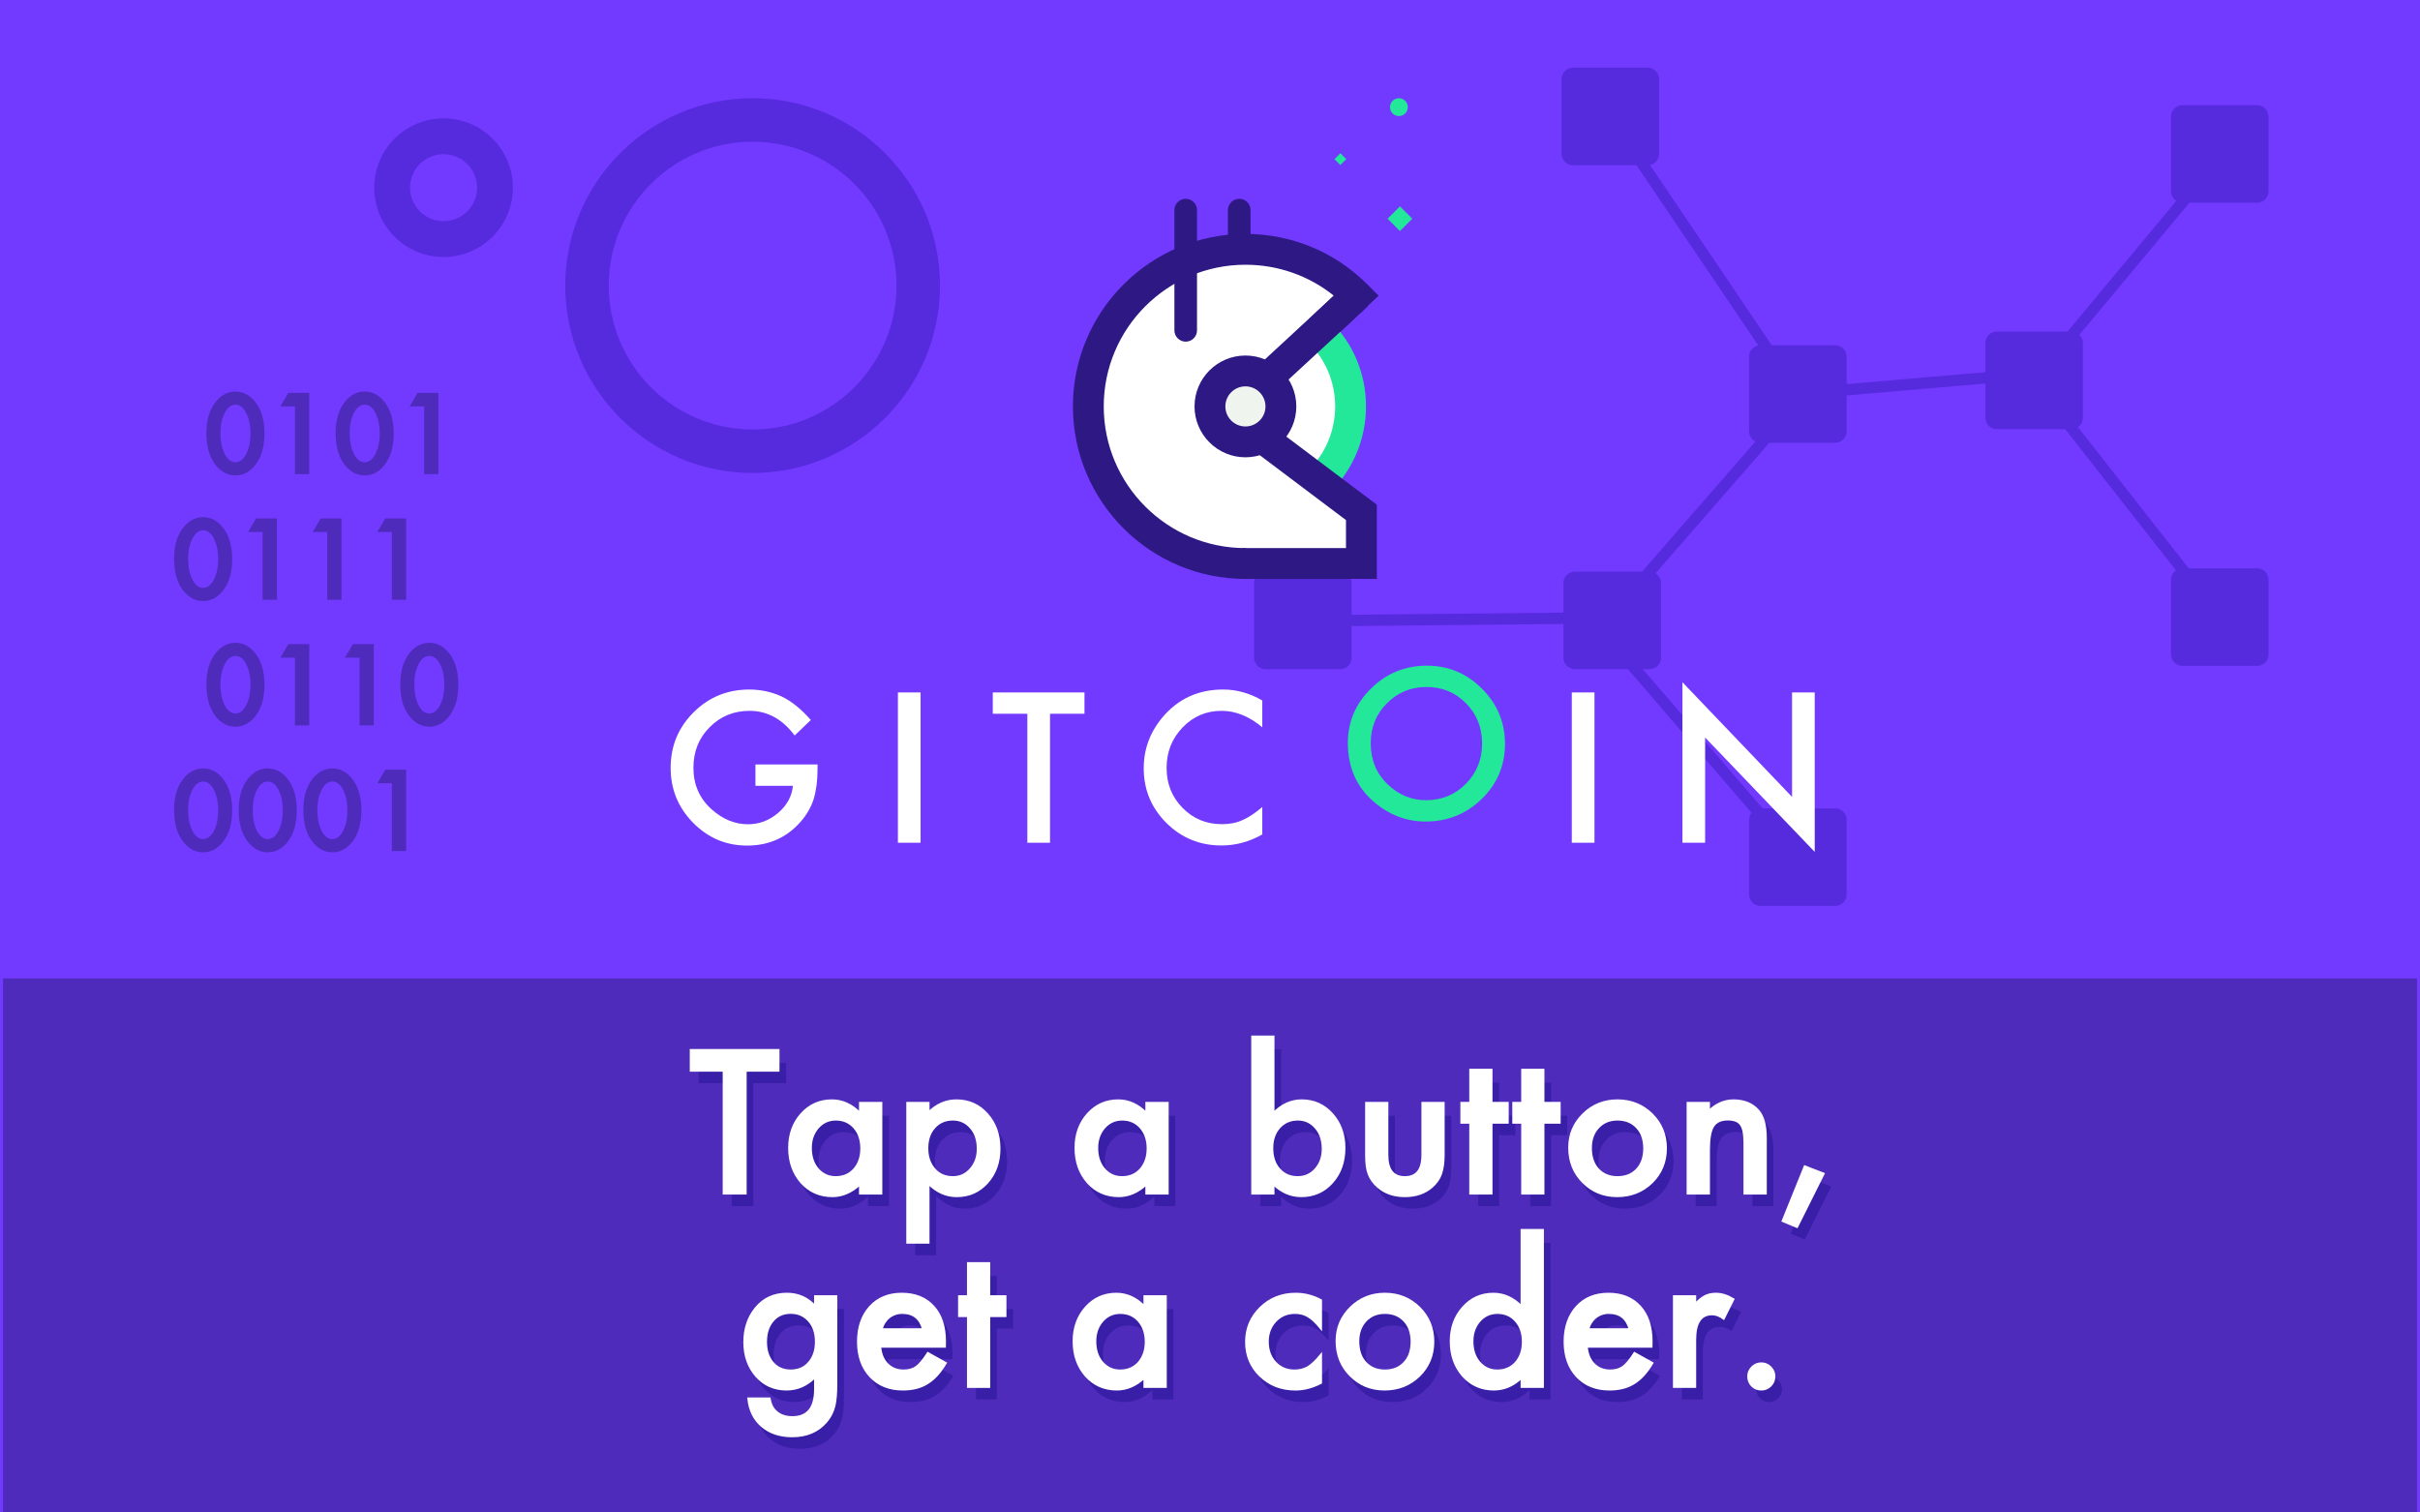 <?xml version="1.0" encoding="utf-8"?>
<!-- Generator: Adobe Illustrator 23.0.1, SVG Export Plug-In . SVG Version: 6.00 Build 0)  -->
<svg version="1.1" id="Layer_1" xmlns="http://www.w3.org/2000/svg" xmlns:xlink="http://www.w3.org/1999/xlink" x="0px" y="0px"
	 viewBox="0 0 512 320" style="enable-background:new 0 0 512 320;" xml:space="preserve">
<style type="text/css">
	.Drop_x0020_Shadow{fill:none;}
	.Round_x0020_Corners_x0020_2_x0020_pt{fill:#FFFFFF;stroke:#231F20;stroke-miterlimit:10;}
	.Live_x0020_Reflect_x0020_X{fill:none;}
	.Bevel_x0020_Soft{fill:url(#SVGID_1_);}
	.Dusk{fill:#FFFFFF;}
	.Foliage_GS{fill:#FFDD00;}
	.Pompadour_GS{fill-rule:evenodd;clip-rule:evenodd;fill:#44ADE2;}
	.st0{fill:#FFFFFF;}
	.st1{fill:#7239FF;}
	.st2{fill:#562ADD;}
	.st3{fill:#4F2BBC;stroke:#4F2BBC;stroke-width:0.5;stroke-miterlimit:10;}
	.st4{fill:#4F2BBC;}
	.st5{fill:#FFFFFF;stroke:#25E899;stroke-width:11;stroke-linecap:round;stroke-miterlimit:10;}
	.st6{fill:#2E1984;}
	.st7{fill:#24E899;}
	.st8{fill:#EFF4EE;}
	.st9{fill:#391EA8;}
	.st10{fill:#FFFFFF;stroke:#FFFFFF;stroke-width:0.5;stroke-miterlimit:10;}
</style>
<linearGradient id="SVGID_1_" gradientUnits="userSpaceOnUse" x1="0" y1="0" x2="0.707" y2="0.707">
	<stop  offset="0" style="stop-color:#DEDFE3"/>
	<stop  offset="0.178" style="stop-color:#DADBDF"/>
	<stop  offset="0.361" style="stop-color:#CECFD3"/>
	<stop  offset="0.546" style="stop-color:#B9BCBF"/>
	<stop  offset="0.732" style="stop-color:#9CA0A2"/>
	<stop  offset="0.918" style="stop-color:#787D7E"/>
	<stop  offset="1" style="stop-color:#656B6C"/>
</linearGradient>
<rect x="-40" y="-40" class="st0" width="592" height="400"/>
<rect class="st1" width="512" height="320"/>
<g>
	<g>
		<g>
			<path class="st2" d="M459.322,40.473V24.677c0-1.329,1.087-2.417,2.417-2.417h15.796
				c1.329,0,2.417,1.087,2.417,2.417v15.796c0,1.329-1.087,2.417-2.417,2.417h-15.796
				C460.409,42.89,459.322,41.802,459.322,40.473z"/>
		</g>
	</g>
	<g>
		<g>
			<path class="st2" d="M459.322,138.463v-15.796c0-1.329,1.087-2.417,2.417-2.417h15.796
				c1.329,0,2.417,1.087,2.417,2.417v15.796c0,1.329-1.087,2.417-2.417,2.417h-15.796
				C460.409,140.879,459.322,139.792,459.322,138.463z"/>
		</g>
	</g>
	<g>
		<g>
			<path class="st2" d="M420.046,88.377v-15.796c0-1.329,1.087-2.417,2.417-2.417h15.796
				c1.329,0,2.417,1.087,2.417,2.417v15.796c0,1.329-1.087,2.417-2.417,2.417H422.463
				C421.134,90.793,420.046,89.706,420.046,88.377z"/>
		</g>
	</g>
	<g>
		<g>
			<path class="st2" d="M370.06,91.253V75.457c0-1.329,1.087-2.417,2.417-2.417h15.796
				c1.329,0,2.417,1.087,2.417,2.417v15.796c0,1.329-1.087,2.417-2.417,2.417h-15.796
				C371.147,93.67,370.06,92.582,370.06,91.253z"/>
		</g>
	</g>
	<g>
		<g>
			<path class="st2" d="M330.388,32.539v-15.796c0-1.329,1.087-2.417,2.417-2.417h15.796
				c1.329,0,2.417,1.087,2.417,2.417v15.796c0,1.329-1.087,2.417-2.417,2.417h-15.796
				C331.475,34.955,330.388,33.868,330.388,32.539z"/>
		</g>
	</g>
	<g>
		<g>
			<path class="st2" d="M370.06,189.243v-15.796c0-1.329,1.087-2.417,2.417-2.417h15.796
				c1.329,0,2.417,1.087,2.417,2.417v15.796c0,1.329-1.087,2.417-2.417,2.417h-15.796
				C371.147,191.659,370.06,190.572,370.06,189.243z"/>
		</g>
	</g>
	<g>
		<g>
			<path class="st2" d="M330.785,139.157v-15.796c0-1.329,1.087-2.417,2.417-2.417h15.796
				c1.329,0,2.417,1.087,2.417,2.417v15.796c0,1.329-1.087,2.417-2.417,2.417h-15.796
				C331.872,141.573,330.785,140.486,330.785,139.157z"/>
		</g>
	</g>
	<g>
		<g>
			<path class="st2" d="M265.326,139.157v-15.796c0-1.329,1.087-2.417,2.417-2.417h15.796
				c1.329,0,2.417,1.087,2.417,2.417v15.796c0,1.329-1.087,2.417-2.417,2.417h-15.796
				C266.413,141.573,265.326,140.486,265.326,139.157z"/>
		</g>
	</g>
	<g>
		<g>
			<polygon class="st2" points="428.831,80.457 467.532,33.996 469.359,35.518 431.89,80.501 470.572,129.83 
				468.699,131.299 			"/>
		</g>
	</g>
	<g>
		<g>
			
				<rect x="329.032" y="106.266" transform="matrix(0.657 -0.754 0.754 0.657 42.736 308.834)" class="st2" width="63.407" height="2.381"/>
		</g>
	</g>
	<g>
		<g>
			
				<rect x="357.761" y="123.607" transform="matrix(0.758 -0.652 0.652 0.758 -15.157 272.059)" class="st2" width="2.38" height="65.686"/>
		</g>
	</g>
	<g>
		<g>
			
				<rect x="275.638" y="129.721" transform="matrix(1 -0.01 0.01 1 -1.338 3.206)" class="st2" width="67.05" height="2.38"/>
		</g>
	</g>
	<g>
		<g>
			<polygon class="st2" points="339.718,25.307 341.689,23.975 380.969,82.109 428.673,78.004 428.877,80.375 
				379.779,84.601 			"/>
		</g>
	</g>
</g>
<g>
	<g>
		<path class="st2" d="M93.845,54.375c-8.087,0-14.666-6.579-14.666-14.666s6.579-14.666,14.666-14.666
			s14.666,6.579,14.666,14.666S101.932,54.375,93.845,54.375z M93.845,32.612c-3.912,0-7.096,3.182-7.096,7.096
			s3.184,7.096,7.096,7.096c3.912,0,7.096-3.182,7.096-7.096S97.757,32.612,93.845,32.612z"/>
	</g>
</g>
<g>
	<g>
		<path class="st2" d="M159.232,100.066c-21.858,0-39.641-17.783-39.641-39.641s17.783-39.641,39.641-39.641
			s39.641,17.783,39.641,39.641S181.091,100.066,159.232,100.066z M159.232,29.977
			c-16.788,0-30.449,13.658-30.449,30.449s13.66,30.449,30.449,30.449s30.449-13.658,30.449-30.449
			S176.021,29.977,159.232,29.977z"/>
	</g>
</g>
<g>
	<path class="st3" d="M43.917,91.609c0-2.66,0.621-4.784,1.861-6.37c1.11-1.435,2.455-2.152,4.034-2.152
		s2.923,0.717,4.034,2.152c1.239,1.587,1.86,3.746,1.86,6.479c0,2.725-0.621,4.881-1.86,6.467
		c-1.111,1.435-2.452,2.153-4.024,2.153s-2.92-0.718-4.045-2.153C44.538,96.598,43.917,94.406,43.917,91.609z
		 M46.394,91.62c0,1.852,0.321,3.392,0.963,4.618c0.641,1.204,1.46,1.806,2.455,1.806
		c0.988,0,1.806-0.602,2.455-1.806c0.649-1.197,0.973-2.708,0.973-4.532s-0.325-3.338-0.973-4.542
		c-0.65-1.197-1.468-1.795-2.455-1.795c-0.981,0-1.795,0.598-2.445,1.795
		C46.719,88.353,46.394,89.838,46.394,91.62z"/>
	<path class="st3" d="M62.65,85.725h-2.888l1.384-2.358h4.023v16.699h-2.52V85.725z"/>
	<path class="st3" d="M71.258,91.609c0-2.66,0.621-4.784,1.861-6.37c1.11-1.435,2.455-2.152,4.034-2.152
		s2.923,0.717,4.034,2.152c1.239,1.587,1.86,3.746,1.86,6.479c0,2.725-0.621,4.881-1.86,6.467
		c-1.111,1.435-2.452,2.153-4.024,2.153c-1.572,0-2.92-0.718-4.045-2.153
		C71.879,96.598,71.258,94.406,71.258,91.609z M73.735,91.62c0,1.852,0.321,3.392,0.963,4.618
		c0.641,1.204,1.46,1.806,2.455,1.806c0.988,0,1.806-0.602,2.455-1.806c0.649-1.197,0.973-2.708,0.973-4.532
		s-0.325-3.338-0.973-4.542c-0.65-1.197-1.468-1.795-2.455-1.795c-0.981,0-1.795,0.598-2.445,1.795
		C74.06,88.353,73.735,89.838,73.735,91.62z"/>
	<path class="st3" d="M89.991,85.725h-2.888l1.384-2.358h4.023v16.699h-2.52V85.725z"/>
	<path class="st3" d="M37.082,118.188c0-2.66,0.621-4.784,1.861-6.37c1.11-1.435,2.455-2.152,4.034-2.152
		c1.579,0,2.923,0.717,4.034,2.152c1.239,1.587,1.86,3.746,1.86,6.479c0,2.725-0.621,4.881-1.86,6.467
		c-1.111,1.435-2.452,2.153-4.024,2.153c-1.572,0-2.92-0.718-4.045-2.153
		C37.702,123.178,37.082,120.986,37.082,118.188z M39.559,118.2c0,1.852,0.321,3.392,0.963,4.618
		c0.641,1.204,1.46,1.806,2.455,1.806c0.988,0,1.806-0.602,2.455-1.806c0.649-1.197,0.973-2.708,0.973-4.532
		s-0.325-3.338-0.973-4.542c-0.65-1.197-1.468-1.795-2.455-1.795c-0.981,0-1.795,0.598-2.445,1.795
		C39.883,114.933,39.559,116.418,39.559,118.2z"/>
	<path class="st3" d="M55.814,112.305h-2.888l1.384-2.358h4.023v16.699h-2.52V112.305z"/>
	<path class="st3" d="M69.485,112.305h-2.888l1.384-2.358h4.023v16.699h-2.52V112.305z"/>
	<path class="st3" d="M83.156,112.305h-2.888l1.384-2.358h4.023v16.699h-2.52V112.305z"/>
	<path class="st3" d="M43.917,144.769c0-2.66,0.621-4.784,1.861-6.37c1.11-1.435,2.455-2.152,4.034-2.152
		s2.923,0.717,4.034,2.152c1.239,1.587,1.86,3.746,1.86,6.479c0,2.725-0.621,4.881-1.86,6.467
		c-1.111,1.435-2.452,2.153-4.024,2.153s-2.92-0.718-4.045-2.153C44.538,149.759,43.917,147.567,43.917,144.769z
		 M46.394,144.78c0,1.852,0.321,3.392,0.963,4.618c0.641,1.204,1.46,1.806,2.455,1.806
		c0.988,0,1.806-0.602,2.455-1.806c0.649-1.197,0.973-2.708,0.973-4.532s-0.325-3.338-0.973-4.542
		c-0.65-1.197-1.468-1.795-2.455-1.795c-0.981,0-1.795,0.598-2.445,1.795
		C46.719,141.513,46.394,142.999,46.394,144.78z"/>
	<path class="st3" d="M62.65,138.885h-2.888l1.384-2.358h4.023v16.699h-2.52V138.885z"/>
	<path class="st3" d="M76.32,138.885h-2.888l1.384-2.358h4.023v16.699h-2.52V138.885z"/>
	<path class="st3" d="M84.93,144.769c0-2.66,0.621-4.784,1.861-6.37c1.11-1.435,2.455-2.152,4.034-2.152
		c1.579,0,2.923,0.717,4.034,2.152c1.239,1.587,1.86,3.746,1.86,6.479c0,2.725-0.621,4.881-1.86,6.467
		c-1.111,1.435-2.452,2.153-4.024,2.153s-2.92-0.718-4.045-2.153C85.55,149.759,84.93,147.567,84.93,144.769z
		 M87.406,144.78c0,1.852,0.321,3.392,0.963,4.618c0.641,1.204,1.46,1.806,2.455,1.806
		c0.988,0,1.806-0.602,2.455-1.806c0.649-1.197,0.973-2.708,0.973-4.532s-0.325-3.338-0.973-4.542
		c-0.65-1.197-1.468-1.795-2.455-1.795c-0.981,0-1.795,0.598-2.445,1.795
		C87.731,141.513,87.406,142.999,87.406,144.78z"/>
	<path class="st3" d="M37.082,171.349c0-2.66,0.621-4.783,1.861-6.37c1.11-1.435,2.455-2.152,4.034-2.152
		c1.579,0,2.923,0.717,4.034,2.152c1.239,1.587,1.86,3.746,1.86,6.479c0,2.726-0.621,4.88-1.86,6.468
		c-1.111,1.434-2.452,2.151-4.024,2.151c-1.572,0-2.92-0.717-4.045-2.151
		C37.702,176.338,37.082,174.147,37.082,171.349z M39.559,171.36c0,1.853,0.321,3.392,0.963,4.618
		c0.641,1.204,1.46,1.806,2.455,1.806c0.988,0,1.806-0.603,2.455-1.806c0.649-1.198,0.973-2.707,0.973-4.532
		c0-1.823-0.325-3.338-0.973-4.542c-0.65-1.198-1.468-1.797-2.455-1.797c-0.981,0-1.795,0.599-2.445,1.797
		C39.883,168.093,39.559,169.58,39.559,171.36z"/>
	<path class="st3" d="M50.752,171.349c0-2.66,0.621-4.783,1.861-6.37c1.11-1.435,2.455-2.152,4.034-2.152
		s2.923,0.717,4.034,2.152c1.239,1.587,1.86,3.746,1.86,6.479c0,2.726-0.621,4.88-1.86,6.468
		c-1.111,1.434-2.452,2.151-4.024,2.151s-2.92-0.717-4.045-2.151C51.373,176.338,50.752,174.147,50.752,171.349z
		 M53.229,171.36c0,1.853,0.321,3.392,0.963,4.618c0.641,1.204,1.46,1.806,2.455,1.806
		c0.988,0,1.806-0.603,2.455-1.806c0.649-1.198,0.973-2.707,0.973-4.532c0-1.823-0.325-3.338-0.973-4.542
		c-0.65-1.198-1.468-1.797-2.455-1.797c-0.981,0-1.795,0.599-2.445,1.797
		C53.554,168.093,53.229,169.58,53.229,171.36z"/>
	<path class="st3" d="M64.424,171.349c0-2.66,0.621-4.783,1.861-6.37c1.11-1.435,2.455-2.152,4.034-2.152
		s2.923,0.717,4.034,2.152c1.239,1.587,1.86,3.746,1.86,6.479c0,2.726-0.621,4.88-1.86,6.468
		c-1.111,1.434-2.452,2.151-4.024,2.151c-1.571,0-2.92-0.717-4.045-2.151
		C65.044,176.338,64.424,174.147,64.424,171.349z M66.9,171.36c0,1.853,0.321,3.392,0.963,4.618
		c0.641,1.204,1.46,1.806,2.455,1.806c0.988,0,1.806-0.603,2.455-1.806c0.649-1.198,0.973-2.707,0.973-4.532
		c0-1.823-0.325-3.338-0.973-4.542c-0.65-1.198-1.468-1.797-2.455-1.797c-0.981,0-1.795,0.599-2.445,1.797
		C67.225,168.093,66.9,169.58,66.9,171.36z"/>
	<path class="st3" d="M83.156,165.465h-2.888l1.384-2.358h4.023v16.699h-2.52V165.465z"/>
</g>
<g>
	<g>
		<rect x="0.629" y="207.018" class="st4" width="510.743" height="112.982"/>
	</g>
</g>
<g>
	<g>
		<g>
			<g>
				<g>
					<g>
						<g>
							<polygon class="st0" points="279.136,69.893 285.487,82.405 280.668,102.867 269.192,93.491 271.204,78.482 
															"/>
						</g>
					</g>
				</g>
			</g>
		</g>
		<g>
			<g>
				<g>
					<g>
						<g>
							<path class="st5" d="M262.183,28.468"/>
						</g>
					</g>
				</g>
			</g>
		</g>
		<g>
			<g>
				<g>
					<g>
						<g>
							<path class="st5" d="M262.183,63.308"/>
						</g>
					</g>
				</g>
			</g>
		</g>
		<g>
			<g>
				<g>
					<g>
						<g>
							<path class="st6" d="M262.183,65.7c-1.321,0-2.392-1.071-2.392-2.392V44.454c0-1.321,1.071-2.392,2.392-2.392
								c1.321,0,2.392,1.071,2.392,2.392v18.854C264.575,64.629,263.504,65.7,262.183,65.7z"/>
						</g>
					</g>
				</g>
			</g>
		</g>
		<g>
			<g>
				<g>
					<g>
						<g>
							<line class="st0" x1="258.627" y1="63.308" x2="266.02" y2="63.308"/>
						</g>
					</g>
				</g>
			</g>
		</g>
		<g>
			<g>
				<g>
					<g>
						<g>
							<path class="st6" d="M266.02,65.7h-7.394c-1.321,0-2.392-1.071-2.392-2.392c0-1.321,1.071-2.392,2.392-2.392
								h7.394c1.321,0,2.392,1.071,2.392,2.392C268.413,64.629,267.341,65.7,266.02,65.7z"/>
						</g>
					</g>
				</g>
			</g>
		</g>
		<g>
			<g>
				<g>
					<g>
						<g>
							<path class="st0" d="M279.136,69.893l7.86-7.408c-6.015-6.015-14.324-9.735-23.502-9.735
								c-18.357,0-33.237,14.881-33.237,33.237s14.881,33.237,33.237,33.237c6.842,0,12.86,2.498,18.146-1.047
								l6.578,0.91l-0.188-10.679l-18.838-14.917l0,0l4.05-19.074L279.136,69.893"/>
						</g>
					</g>
				</g>
			</g>
		</g>
		<g>
			<g>
				<g>
					<g>
						<g>
							<path class="st6" d="M263.494,122.486c-20.126,0-36.5-16.373-36.5-36.499s16.374-36.5,36.5-36.5
								c9.75,0,18.915,3.797,25.809,10.691l2.376,2.376l-10.305,9.713l-4.475-4.748l5.28-4.976
								c-5.29-4.233-11.811-6.532-18.685-6.532c-16.529,0-29.976,13.447-29.976,29.976
								c0,16.528,13.447,29.975,29.976,29.975"/>
						</g>
					</g>
				</g>
			</g>
		</g>
		<g>
			<g>
				<g>
					<g>
						<g>
							<path class="st7" d="M281.815,103.737l-4.686-4.54c3.45-3.561,5.35-8.252,5.35-13.21
								c0-5.176-2.045-10.013-5.758-13.619l-2.444-2.374l2.621-2.474l2.233,2.366l2.135-2.198
								c4.989,4.846,7.737,11.345,7.737,18.299C289.003,92.649,286.45,98.953,281.815,103.737z"/>
						</g>
					</g>
				</g>
			</g>
		</g>
		<g>
			<g>
				<g>
					<g>
						<g>
							<path class="st6" d="M279.472,101.467"/>
						</g>
					</g>
				</g>
			</g>
		</g>
		<g>
			<g>
				<g>
					<g>
						<g>
							<circle class="st8" cx="263.494" cy="85.987" r="7.505"/>
						</g>
					</g>
				</g>
			</g>
		</g>
		<g>
			<g>
				<g>
					<g>
						<g>
							<path class="st6" d="M263.494,96.753c-5.936,0-10.767-4.83-10.767-10.766c0-5.936,4.83-10.767,10.767-10.767
								c5.936,0,10.767,4.83,10.767,10.767C274.261,91.923,269.43,96.753,263.494,96.753z M263.494,81.744
								c-2.339,0-4.243,1.903-4.243,4.243c0,2.339,1.903,4.242,4.243,4.242s4.243-1.903,4.243-4.242
								C267.737,83.647,265.834,81.744,263.494,81.744z"/>
						</g>
					</g>
				</g>
			</g>
		</g>
		<g>
			<g>
				<g>
					<g>
						<g>
							<line class="st6" x1="286.997" y1="62.484" x2="268.03" y2="80.009"/>
						</g>
					</g>
				</g>
			</g>
		</g>
		<g>
			<g>
				<g>
					<g>
						<g>
							
								<rect x="264.601" y="67.985" transform="matrix(0.735 -0.679 0.679 0.735 25.334 207.245)" class="st6" width="25.823" height="6.524"/>
						</g>
					</g>
				</g>
			</g>
		</g>
		<g>
			<g>
				<g>
					<g>
						<g>
							<polyline class="st0" points="267.035,92.604 280.668,102.867 288.03,108.409 288.03,122.486 273.242,121.774 
															"/>
						</g>
					</g>
				</g>
			</g>
		</g>
		<g>
			<g>
				<g>
					<g>
						<g>
							<polygon class="st6" points="291.292,122.486 262.901,122.486 262.901,115.962 284.768,115.962 284.768,110.036 
								265.073,95.211 268.997,89.999 291.292,106.781 							"/>
						</g>
					</g>
				</g>
			</g>
		</g>
		<g>
			<g>
				<g>
					<g>
						<g>
							<path class="st6" d="M279.77,101.708"/>
						</g>
					</g>
				</g>
			</g>
		</g>
		<g>
			<g>
				<g>
					<g>
						<g>
							
								<rect x="294.372" y="44.4" transform="matrix(0.707 -0.707 0.707 0.707 54.058 223.006)" class="st7" width="3.698" height="3.698"/>
						</g>
					</g>
				</g>
			</g>
		</g>
		<g>
			<g>
				<g>
					<g>
						<g>
							
								<rect x="282.733" y="32.761" transform="matrix(0.707 -0.707 0.707 0.707 59.279 210.402)" class="st7" width="1.768" height="1.768"/>
						</g>
					</g>
				</g>
			</g>
		</g>
		<g>
			<g>
				<g>
					<g>
						<g>
							<circle class="st7" cx="295.967" cy="22.669" r="1.885"/>
						</g>
					</g>
				</g>
			</g>
		</g>
		<g>
			<g>
				<g>
					<g>
						<g>
							<path class="st6" d="M250.86,72.285c-1.321,0-2.392-1.071-2.392-2.392V44.454c0-1.321,1.071-2.392,2.392-2.392
								c1.321,0,2.392,1.071,2.392,2.392v25.438C253.252,71.214,252.181,72.285,250.86,72.285z"/>
						</g>
					</g>
				</g>
			</g>
		</g>
	</g>
	<g>
		<g>
			<g>
				<g>
					<path class="st0" d="M159.828,161.743h13.14v1.051c0,2.389-0.281,4.504-0.844,6.344
						c-0.549,1.703-1.476,3.296-2.781,4.779c-2.952,3.323-6.708,4.984-11.266,4.984c-4.449,0-8.26-1.606-11.431-4.819
						c-3.172-3.227-4.758-7.099-4.758-11.617c0-4.614,1.613-8.528,4.841-11.741
						c3.226-3.226,7.154-4.84,11.782-4.84c2.485,0,4.806,0.506,6.961,1.517c2.06,1.012,4.085,2.655,6.076,4.93
						l-3.419,3.275c-2.609-3.474-5.788-5.211-9.536-5.211c-3.365,0-6.186,1.161-8.466,3.481
						c-2.279,2.279-3.419,5.136-3.419,8.569c0,3.543,1.27,6.461,3.811,8.754c2.375,2.128,4.95,3.192,7.724,3.192
						c2.362,0,4.483-0.794,6.365-2.383c1.881-1.603,2.931-3.52,3.151-5.753h-7.93V161.743z"/>
				</g>
			</g>
		</g>
		<g>
			<g>
				<g>
					<path class="st0" d="M194.77,146.501v31.802h-4.799v-31.802H194.77z"/>
				</g>
			</g>
		</g>
		<g>
			<g>
				<g>
					<path class="st0" d="M222.154,151.012v27.291h-4.799v-27.291h-7.312v-4.511h19.402v4.511H222.154z"/>
				</g>
			</g>
		</g>
		<g>
			<g>
				<g>
					<path class="st0" d="M267.065,148.2v5.675c-2.774-2.321-5.644-3.481-8.61-3.481
						c-3.268,0-6.021,1.174-8.259,3.522c-2.252,2.334-3.378,5.191-3.378,8.569c0,3.337,1.125,6.152,3.378,8.445
						c2.252,2.293,5.011,3.439,8.28,3.439c1.69,0,3.124-0.274,4.305-0.824c0.659-0.274,1.342-0.645,2.05-1.112
						c0.707-0.467,1.452-1.03,2.235-1.69v5.798c-2.746,1.559-5.63,2.338-8.651,2.338
						c-4.545,0-8.425-1.586-11.638-4.758c-3.199-3.199-4.799-7.058-4.799-11.575c0-4.051,1.339-7.662,4.017-10.835
						c3.296-3.885,7.559-5.829,12.791-5.829C261.641,145.883,264.401,146.656,267.065,148.2z"/>
				</g>
			</g>
		</g>
		<g>
			<g>
				<g>
					<path class="st7" d="M285.165,157.19c0-4.476,1.641-8.321,4.923-11.534c3.268-3.213,7.195-4.819,11.782-4.819
						c4.531,0,8.417,1.62,11.658,4.861c3.255,3.241,4.882,7.133,4.882,11.678c0,4.573-1.634,8.452-4.902,11.638
						c-3.282,3.199-7.244,4.799-11.884,4.799c-4.106,0-7.793-1.421-11.061-4.264
						C286.964,166.405,285.165,162.285,285.165,157.19z M290.005,157.242c0,3.512,1.18,6.4,3.543,8.664
						c2.348,2.264,5.06,3.395,8.136,3.395c3.337,0,6.152-1.152,8.445-3.457c2.293-2.332,3.44-5.172,3.44-8.52
						c0-3.389-1.133-6.229-3.399-8.52c-2.252-2.305-5.04-3.457-8.363-3.457c-3.309,0-6.104,1.152-8.383,3.457
						C291.144,151.082,290.005,153.895,290.005,157.242z"/>
				</g>
			</g>
		</g>
		<g>
			<g>
				<g>
					<path class="st0" d="M337.343,146.501v31.802h-4.799v-31.802H337.343z"/>
				</g>
			</g>
		</g>
		<g>
			<g>
				<g>
					<path class="st0" d="M355.951,178.303v-33.965l23.193,24.263v-22.101h4.799v33.738l-23.192-24.201v22.265H355.951z"
						/>
				</g>
			</g>
		</g>
	</g>
</g>
<g>
	<path class="st9" d="M159.374,229.178v25.995h-4.571v-25.995h-6.965v-4.297h18.481v4.297H159.374z"/>
	<path class="st9" d="M183.642,236.064h4.434v19.109h-4.434v-2.002c-1.818,1.702-3.773,2.552-5.866,2.552
		c-2.642,0-4.827-0.955-6.552-2.866c-1.714-1.948-2.57-4.381-2.57-7.298c0-2.864,0.856-5.25,2.57-7.161
		c1.713-1.909,3.858-2.864,6.434-2.864c2.223,0,4.219,0.916,5.984,2.747V236.064z M173.166,245.559
		c0,1.831,0.491,3.323,1.471,4.473c1.007,1.164,2.276,1.747,3.806,1.747c1.635,0,2.955-0.562,3.963-1.688
		c1.007-1.164,1.51-2.642,1.51-4.434c0-1.792-0.503-3.269-1.51-4.434c-1.008-1.137-2.316-1.706-3.924-1.706
		c-1.517,0-2.786,0.577-3.806,1.727C173.669,242.408,173.166,243.847,173.166,245.559z"/>
	<path class="st9" d="M198.062,265.572h-4.414v-29.508h4.414v2.08c1.74-1.739,3.715-2.609,5.925-2.609
		c2.629,0,4.794,0.969,6.495,2.903c1.727,1.923,2.589,4.35,2.589,7.28c0,2.864-0.856,5.252-2.57,7.161
		c-1.701,1.897-3.845,2.845-6.435,2.845c-2.237,0-4.238-0.897-6.004-2.689V265.572z M208.559,245.736
		c0-1.83-0.498-3.322-1.491-4.472c-1.007-1.164-2.276-1.747-3.806-1.747c-1.622,0-2.936,0.562-3.943,1.688
		c-1.008,1.125-1.511,2.603-1.511,4.434c0,1.792,0.503,3.269,1.511,4.433c0.994,1.139,2.302,1.708,3.923,1.708
		c1.53,0,2.792-0.575,3.787-1.727C208.049,248.902,208.559,247.463,208.559,245.736z"/>
	<path class="st9" d="M244.227,236.064h4.434v19.109h-4.434v-2.002c-1.818,1.702-3.773,2.552-5.866,2.552
		c-2.642,0-4.827-0.955-6.552-2.866c-1.714-1.948-2.57-4.381-2.57-7.298c0-2.864,0.856-5.25,2.57-7.161
		c1.713-1.909,3.858-2.864,6.434-2.864c2.223,0,4.219,0.916,5.984,2.747V236.064z M233.75,245.559
		c0,1.831,0.491,3.323,1.471,4.473c1.007,1.164,2.276,1.747,3.806,1.747c1.635,0,2.955-0.562,3.963-1.688
		c1.007-1.164,1.51-2.642,1.51-4.434c0-1.792-0.503-3.269-1.51-4.434c-1.008-1.137-2.316-1.706-3.924-1.706
		c-1.517,0-2.786,0.577-3.806,1.727C234.253,242.408,233.75,243.847,233.75,245.559z"/>
	<path class="st9" d="M271.046,222.036v16.245c1.766-1.831,3.767-2.747,6.003-2.747c2.577,0,4.722,0.961,6.436,2.884
		c1.712,1.909,2.57,4.291,2.57,7.141c0,2.944-0.864,5.377-2.591,7.298c-1.712,1.911-3.878,2.866-6.494,2.866
		c-2.211,0-4.186-0.85-5.925-2.552v2.002h-4.414v-33.138H271.046z M281.542,245.756c0-1.831-0.497-3.322-1.491-4.473
		c-1.008-1.177-2.27-1.766-3.788-1.766c-1.622,0-2.942,0.569-3.962,1.706c-1.008,1.125-1.511,2.591-1.511,4.395
		c0,1.858,0.497,3.342,1.491,4.453c0.994,1.139,2.301,1.708,3.923,1.708c1.531,0,2.8-0.569,3.806-1.708
		C281.031,248.922,281.542,247.483,281.542,245.756z"/>
	<path class="st9" d="M295.138,236.064v10.967c0,3.166,1.248,4.748,3.747,4.748s3.748-1.583,3.748-4.748v-10.967
		h4.414v11.066c0,1.53-0.191,2.852-0.569,3.962c-0.367,0.995-1.002,1.891-1.903,2.689
		c-1.492,1.294-3.388,1.942-5.691,1.942c-2.289,0-4.178-0.648-5.669-1.942c-0.916-0.798-1.564-1.694-1.942-2.689
		c-0.367-0.889-0.55-2.209-0.55-3.962v-11.066H295.138z"/>
	<path class="st9" d="M317.171,240.184v14.989h-4.414v-14.989h-1.884v-4.12h1.884v-7.003h4.414v7.003h3.433v4.12
		H317.171z"/>
	<path class="st9" d="M328.158,240.184v14.989h-4.414v-14.989h-1.884v-4.12h1.884v-7.003h4.414v7.003h3.433v4.12
		H328.158z"/>
	<path class="st9" d="M333.689,245.481c0-2.759,0.988-5.108,2.962-7.044c1.975-1.934,4.383-2.903,7.22-2.903
		c2.852,0,5.27,0.975,7.259,2.923c1.962,1.948,2.942,4.342,2.942,7.181c0,2.864-0.988,5.264-2.962,7.2
		c-1.988,1.922-4.427,2.884-7.317,2.884c-2.864,0-5.266-0.981-7.2-2.944
		C334.658,250.844,333.689,248.411,333.689,245.481z M338.202,245.559c0,1.911,0.511,3.422,1.531,4.533
		c1.045,1.125,2.425,1.688,4.139,1.688c1.727,0,3.106-0.556,4.141-1.669c1.033-1.111,1.548-2.595,1.548-4.453
		c0-1.856-0.516-3.341-1.548-4.453c-1.047-1.125-2.426-1.688-4.141-1.688c-1.688,0-3.055,0.562-4.1,1.688
		C338.725,242.33,338.202,243.781,338.202,245.559z"/>
	<path class="st9" d="M358.744,236.064h4.434v1.766c1.542-1.53,3.283-2.295,5.219-2.295c2.223,0,3.956,0.7,5.199,2.1
		c1.072,1.189,1.609,3.133,1.609,5.827v11.713h-4.434V244.5c0-1.883-0.263-3.184-0.784-3.903
		c-0.511-0.733-1.439-1.098-2.786-1.098c-1.466,0-2.505,0.483-3.12,1.452c-0.602,0.955-0.902,2.622-0.902,5.003
		v9.22h-4.434V236.064z"/>
	<path class="st9" d="M383.503,249.503l3.925,1.531l-5.592,11.202L378.853,261L383.503,249.503z"/>
	<path class="st9" d="M178.551,295.633c0,0.903-0.03,1.697-0.088,2.384c-0.059,0.686-0.141,1.291-0.245,1.814
		c-0.314,1.439-0.929,2.675-1.844,3.708c-1.727,1.989-4.101,2.983-7.122,2.983c-2.551,0-4.65-0.688-6.298-2.059
		c-1.701-1.414-2.682-3.369-2.943-5.867h4.434c0.17,0.942,0.452,1.667,0.844,2.178
		c0.916,1.191,2.249,1.786,4.002,1.786c3.231,0,4.846-1.983,4.846-5.945v-2.669
		c-1.753,1.792-3.774,2.689-6.062,2.689c-2.603,0-4.735-0.942-6.396-2.827c-1.674-1.909-2.511-4.295-2.511-7.161
		c0-2.786,0.778-5.153,2.334-7.102c1.674-2.066,3.885-3.1,6.631-3.1c2.406,0,4.408,0.897,6.004,2.688v-2.158h4.414
		V295.633z M174.314,286.569c0-1.856-0.498-3.341-1.491-4.453c-1.007-1.137-2.295-1.706-3.865-1.706
		c-1.674,0-2.995,0.62-3.963,1.863c-0.877,1.113-1.314,2.551-1.314,4.317c0,1.739,0.438,3.166,1.314,4.277
		c0.955,1.217,2.276,1.825,3.963,1.825s3.021-0.616,4.002-1.845C173.862,289.734,174.314,288.309,174.314,286.569z"/>
	<path class="st9" d="M201.525,287.57h-13.694c0.118,1.569,0.628,2.819,1.53,3.747
		c0.902,0.916,2.06,1.373,3.473,1.373c1.098,0,2.008-0.263,2.727-0.784c0.706-0.523,1.51-1.492,2.413-2.905
		l3.728,2.08c-0.576,0.981-1.184,1.822-1.825,2.522c-0.641,0.7-1.327,1.275-2.059,1.727
		c-0.733,0.45-1.524,0.781-2.374,0.991c-0.851,0.208-1.773,0.314-2.766,0.314c-2.852,0-5.14-0.916-6.866-2.747
		c-1.727-1.845-2.59-4.291-2.59-7.338c0-3.022,0.837-5.467,2.511-7.338c1.688-1.845,3.924-2.767,6.71-2.767
		c2.812,0,5.035,0.897,6.67,2.688c1.622,1.78,2.433,4.245,2.433,7.397L201.525,287.57z M196.993,283.959
		c-0.615-2.355-2.099-3.531-4.454-3.531c-0.536,0-1.04,0.081-1.51,0.245c-0.471,0.164-0.9,0.398-1.285,0.706
		c-0.386,0.308-0.716,0.676-0.991,1.108c-0.275,0.433-0.484,0.923-0.628,1.472H196.993z"/>
	<path class="st9" d="M210.903,281.095v14.989h-4.414v-14.989h-1.884v-4.12h1.884v-7.003h4.414v7.003h3.434v4.12
		H210.903z"/>
	<path class="st9" d="M243.824,276.975h4.434v19.109h-4.434v-2.002c-1.818,1.702-3.773,2.551-5.866,2.551
		c-2.642,0-4.827-0.955-6.552-2.866c-1.714-1.948-2.57-4.381-2.57-7.298c0-2.864,0.856-5.25,2.57-7.161
		c1.713-1.909,3.858-2.864,6.434-2.864c2.223,0,4.219,0.916,5.984,2.747V276.975z M233.348,286.47
		c0,1.831,0.491,3.324,1.471,4.473c1.007,1.164,2.276,1.747,3.806,1.747c1.635,0,2.955-0.562,3.963-1.688
		c1.007-1.164,1.51-2.642,1.51-4.434c0-1.792-0.503-3.269-1.51-4.434c-1.008-1.137-2.316-1.706-3.924-1.706
		c-1.517,0-2.786,0.577-3.806,1.727C233.851,283.319,233.348,284.758,233.348,286.47z"/>
	<path class="st9" d="M281.102,277.8v5.866c-1.008-1.23-1.911-2.073-2.708-2.531
		c-0.784-0.47-1.706-0.706-2.767-0.706c-1.661,0-3.041,0.583-4.139,1.747s-1.648,2.622-1.648,4.375
		c0,1.792,0.53,3.263,1.589,4.414c1.073,1.152,2.441,1.727,4.102,1.727c1.059,0,1.994-0.23,2.805-0.688
		c0.784-0.444,1.708-1.308,2.767-2.589v5.827c-1.792,0.928-3.584,1.394-5.377,1.394
		c-2.956,0-5.428-0.955-7.416-2.866c-1.989-1.922-2.983-4.309-2.983-7.161c0-2.85,1.008-5.258,3.022-7.219
		c2.014-1.962,4.486-2.944,7.416-2.944C277.649,276.445,279.427,276.897,281.102,277.8z"/>
	<path class="st9" d="M284.475,286.392c0-2.759,0.988-5.108,2.962-7.044c1.975-1.934,4.383-2.903,7.22-2.903
		c2.852,0,5.27,0.975,7.259,2.923c1.962,1.948,2.942,4.342,2.942,7.181c0,2.864-0.988,5.264-2.962,7.2
		c-1.988,1.922-4.426,2.884-7.317,2.884c-2.864,0-5.266-0.981-7.2-2.944
		C285.444,291.755,284.475,289.322,284.475,286.392z M288.988,286.47c0,1.911,0.511,3.422,1.531,4.533
		c1.045,1.125,2.425,1.688,4.139,1.688c1.727,0,3.106-0.556,4.141-1.669c1.033-1.111,1.548-2.595,1.548-4.453
		c0-1.856-0.516-3.341-1.548-4.453c-1.047-1.125-2.427-1.688-4.141-1.688c-1.688,0-3.055,0.562-4.1,1.688
		C289.511,283.241,288.988,284.692,288.988,286.47z"/>
	<path class="st9" d="M323.614,262.947h4.434v33.138h-4.434v-2.002c-1.739,1.702-3.708,2.551-5.905,2.551
		c-2.616,0-4.787-0.955-6.514-2.866c-1.712-1.948-2.57-4.381-2.57-7.298c0-2.85,0.858-5.231,2.57-7.141
		c1.7-1.923,3.839-2.884,6.416-2.884c2.237,0,4.237,0.916,6.003,2.747V262.947z M313.138,286.47
		c0,1.831,0.491,3.324,1.472,4.473c1.008,1.164,2.277,1.747,3.806,1.747c1.634,0,2.956-0.562,3.962-1.688
		c1.008-1.164,1.511-2.642,1.511-4.434c0-1.792-0.503-3.269-1.511-4.434c-1.006-1.137-2.314-1.706-3.923-1.706
		c-1.517,0-2.786,0.577-3.806,1.727C313.642,283.319,313.138,284.758,313.138,286.47z"/>
	<path class="st9" d="M351.022,287.57h-13.694c0.117,1.569,0.628,2.819,1.531,3.747
		c0.902,0.916,2.059,1.373,3.472,1.373c1.098,0,2.008-0.263,2.727-0.784c0.706-0.523,1.511-1.492,2.414-2.905
		l3.727,2.08c-0.575,0.981-1.183,1.822-1.823,2.522c-0.642,0.7-1.328,1.275-2.061,1.727
		c-0.733,0.45-1.523,0.781-2.373,0.991c-0.85,0.208-1.772,0.314-2.766,0.314c-2.852,0-5.141-0.916-6.867-2.747
		c-1.727-1.845-2.591-4.291-2.591-7.338c0-3.022,0.838-5.467,2.513-7.338c1.686-1.845,3.923-2.767,6.709-2.767
		c2.812,0,5.036,0.897,6.67,2.688c1.622,1.78,2.433,4.245,2.433,7.397L351.022,287.57z M346.491,283.959
		c-0.616-2.355-2.1-3.531-4.453-3.531c-0.537,0-1.041,0.081-1.511,0.245c-0.472,0.164-0.9,0.398-1.286,0.706
		c-0.386,0.308-0.716,0.676-0.991,1.108c-0.275,0.433-0.484,0.923-0.628,1.472H346.491z"/>
	<path class="st9" d="M355.85,276.975h4.414v1.708c0.811-0.85,1.531-1.433,2.158-1.747
		c0.641-0.327,1.4-0.491,2.277-0.491c1.164,0,2.38,0.38,3.648,1.137l-2.02,4.042
		c-0.838-0.602-1.655-0.903-2.451-0.903c-2.408,0-3.611,1.819-3.611,5.455v9.908h-4.414V276.975z"/>
	<path class="st9" d="M371.564,293.887c0-0.733,0.269-1.367,0.805-1.903c0.536-0.536,1.178-0.805,1.923-0.805
		s1.386,0.269,1.922,0.805s0.805,1.177,0.805,1.922c0,0.759-0.269,1.406-0.805,1.942
		c-0.523,0.523-1.164,0.786-1.922,0.786c-0.772,0-1.42-0.263-1.942-0.786
		C371.827,295.327,371.564,294.672,371.564,293.887z"/>
</g>
<g>
	<path class="st10" d="M157.72,226.489v25.995h-4.571v-25.995h-6.965v-4.297h18.481v4.297H157.72z"/>
	<path class="st10" d="M181.989,233.375h4.434v19.109h-4.434v-2.002c-1.818,1.702-3.773,2.552-5.866,2.552
		c-2.642,0-4.827-0.955-6.552-2.866c-1.714-1.948-2.57-4.381-2.57-7.298c0-2.864,0.856-5.25,2.57-7.161
		c1.713-1.909,3.858-2.864,6.434-2.864c2.223,0,4.219,0.916,5.984,2.747V233.375z M171.513,242.87
		c0,1.831,0.491,3.323,1.471,4.473c1.007,1.164,2.276,1.747,3.806,1.747c1.635,0,2.955-0.562,3.963-1.688
		c1.007-1.164,1.51-2.642,1.51-4.434s-0.503-3.269-1.51-4.434c-1.008-1.137-2.316-1.706-3.924-1.706
		c-1.517,0-2.786,0.577-3.806,1.727C172.016,239.719,171.513,241.158,171.513,242.87z"/>
	<path class="st10" d="M196.409,262.883h-4.414V233.375h4.414v2.08c1.74-1.739,3.715-2.609,5.925-2.609
		c2.629,0,4.794,0.969,6.495,2.903c1.727,1.923,2.589,4.35,2.589,7.28c0,2.864-0.856,5.252-2.57,7.161
		c-1.701,1.897-3.845,2.845-6.435,2.845c-2.237,0-4.238-0.897-6.004-2.689V262.883z M206.906,243.047
		c0-1.83-0.498-3.322-1.491-4.472c-1.007-1.164-2.276-1.747-3.806-1.747c-1.622,0-2.936,0.562-3.943,1.688
		c-1.008,1.125-1.511,2.603-1.511,4.434c0,1.792,0.503,3.269,1.511,4.433c0.994,1.139,2.302,1.708,3.923,1.708
		c1.53,0,2.792-0.575,3.787-1.727C206.395,246.213,206.906,244.773,206.906,243.047z"/>
	<path class="st10" d="M242.574,233.375h4.434v19.109h-4.434v-2.002c-1.818,1.702-3.773,2.552-5.866,2.552
		c-2.642,0-4.827-0.955-6.552-2.866c-1.714-1.948-2.57-4.381-2.57-7.298c0-2.864,0.856-5.25,2.57-7.161
		c1.713-1.909,3.858-2.864,6.434-2.864c2.223,0,4.219,0.916,5.984,2.747V233.375z M232.097,242.87
		c0,1.831,0.491,3.323,1.471,4.473c1.007,1.164,2.276,1.747,3.806,1.747c1.635,0,2.955-0.562,3.963-1.688
		c1.007-1.164,1.51-2.642,1.51-4.434s-0.503-3.269-1.51-4.434c-1.008-1.137-2.316-1.706-3.924-1.706
		c-1.517,0-2.786,0.577-3.806,1.727C232.6,239.719,232.097,241.158,232.097,242.87z"/>
	<path class="st10" d="M269.392,219.347v16.245c1.766-1.831,3.767-2.747,6.003-2.747c2.577,0,4.722,0.961,6.436,2.884
		c1.712,1.909,2.57,4.291,2.57,7.141c0,2.944-0.864,5.377-2.591,7.298c-1.712,1.911-3.878,2.866-6.494,2.866
		c-2.211,0-4.186-0.85-5.925-2.552v2.002h-4.414v-33.138H269.392z M279.889,243.067c0-1.831-0.497-3.322-1.491-4.473
		c-1.008-1.177-2.27-1.766-3.788-1.766c-1.622,0-2.942,0.569-3.962,1.706c-1.008,1.125-1.511,2.591-1.511,4.395
		c0,1.858,0.497,3.342,1.491,4.453c0.994,1.139,2.302,1.708,3.923,1.708c1.531,0,2.8-0.569,3.806-1.708
		C279.378,246.233,279.889,244.794,279.889,243.067z"/>
	<path class="st10" d="M293.485,233.375v10.967c0,3.166,1.248,4.748,3.747,4.748s3.748-1.583,3.748-4.748V233.375h4.414
		v11.066c0,1.53-0.191,2.852-0.569,3.962c-0.367,0.995-1.002,1.891-1.903,2.689
		c-1.492,1.294-3.388,1.942-5.691,1.942c-2.289,0-4.178-0.648-5.669-1.942c-0.916-0.798-1.564-1.694-1.942-2.689
		c-0.367-0.889-0.55-2.209-0.55-3.962V233.375H293.485z"/>
	<path class="st10" d="M315.517,237.495v14.989h-4.414v-14.989h-1.884v-4.12h1.884v-7.003h4.414v7.003h3.433v4.12
		H315.517z"/>
	<path class="st10" d="M326.505,237.495v14.989h-4.414v-14.989h-1.884v-4.12h1.884v-7.003h4.414v7.003h3.433v4.12
		H326.505z"/>
	<path class="st10" d="M332.036,242.792c0-2.759,0.988-5.108,2.962-7.044c1.975-1.934,4.383-2.903,7.22-2.903
		c2.852,0,5.27,0.975,7.259,2.923c1.962,1.948,2.942,4.342,2.942,7.181c0,2.864-0.988,5.264-2.962,7.2
		c-1.988,1.922-4.426,2.884-7.317,2.884c-2.864,0-5.266-0.981-7.2-2.944
		C333.005,248.155,332.036,245.722,332.036,242.792z M336.549,242.87c0,1.911,0.511,3.422,1.531,4.533
		c1.045,1.125,2.425,1.688,4.139,1.688c1.727,0,3.106-0.556,4.141-1.669c1.033-1.111,1.548-2.595,1.548-4.453
		c0-1.856-0.516-3.341-1.548-4.453c-1.047-1.125-2.427-1.688-4.141-1.688c-1.688,0-3.055,0.562-4.1,1.688
		C337.072,239.641,336.549,241.092,336.549,242.87z"/>
	<path class="st10" d="M357.091,233.375h4.434v1.766c1.542-1.53,3.283-2.295,5.219-2.295c2.223,0,3.956,0.7,5.198,2.1
		c1.072,1.189,1.609,3.133,1.609,5.827v11.713h-4.434v-10.673c0-1.883-0.263-3.184-0.784-3.903
		c-0.511-0.733-1.439-1.098-2.786-1.098c-1.466,0-2.505,0.483-3.12,1.452c-0.602,0.955-0.902,2.622-0.902,5.003
		v9.22h-4.434V233.375z"/>
	<path class="st10" d="M381.85,246.814l3.925,1.531l-5.592,11.202l-2.983-1.236L381.85,246.814z"/>
	<path class="st10" d="M176.898,292.944c0,0.903-0.03,1.697-0.088,2.384c-0.059,0.686-0.141,1.291-0.245,1.814
		c-0.314,1.439-0.929,2.675-1.844,3.708c-1.727,1.989-4.101,2.983-7.122,2.983c-2.551,0-4.65-0.688-6.298-2.059
		c-1.701-1.414-2.682-3.369-2.943-5.867h4.434c0.17,0.942,0.452,1.667,0.844,2.178
		c0.916,1.191,2.249,1.786,4.002,1.786c3.231,0,4.846-1.983,4.846-5.945v-2.669
		c-1.753,1.792-3.774,2.689-6.062,2.689c-2.603,0-4.735-0.942-6.396-2.827c-1.674-1.909-2.511-4.295-2.511-7.161
		c0-2.786,0.778-5.153,2.334-7.102c1.674-2.066,3.885-3.1,6.631-3.1c2.406,0,4.408,0.897,6.004,2.688v-2.158h4.414
		V292.944z M172.66,283.88c0-1.856-0.498-3.341-1.491-4.453c-1.007-1.137-2.295-1.706-3.865-1.706
		c-1.674,0-2.995,0.62-3.963,1.863c-0.877,1.113-1.314,2.551-1.314,4.317c0,1.739,0.438,3.166,1.314,4.277
		c0.955,1.217,2.276,1.825,3.963,1.825s3.021-0.616,4.002-1.845C172.209,287.045,172.66,285.62,172.66,283.88z"/>
	<path class="st10" d="M199.872,284.881h-13.694c0.118,1.569,0.628,2.819,1.53,3.747
		c0.902,0.916,2.06,1.373,3.473,1.373c1.098,0,2.008-0.263,2.727-0.784c0.706-0.523,1.51-1.492,2.413-2.905
		l3.728,2.08c-0.576,0.981-1.184,1.822-1.825,2.522s-1.327,1.275-2.059,1.727c-0.733,0.45-1.524,0.781-2.374,0.991
		c-0.851,0.208-1.773,0.314-2.766,0.314c-2.852,0-5.14-0.916-6.866-2.747c-1.727-1.845-2.59-4.291-2.59-7.338
		c0-3.022,0.837-5.467,2.511-7.338c1.688-1.845,3.924-2.767,6.71-2.767c2.812,0,5.035,0.897,6.67,2.688
		c1.622,1.78,2.433,4.245,2.433,7.397L199.872,284.881z M195.34,281.27c-0.615-2.355-2.099-3.531-4.454-3.531
		c-0.536,0-1.04,0.081-1.51,0.245c-0.471,0.164-0.9,0.398-1.285,0.706c-0.386,0.308-0.716,0.677-0.991,1.108
		c-0.275,0.433-0.484,0.923-0.628,1.472H195.34z"/>
	<path class="st10" d="M209.25,278.406v14.989h-4.414v-14.989h-1.884v-4.12h1.884v-7.003h4.414v7.003h3.434v4.12
		H209.25z"/>
	<path class="st10" d="M242.171,274.286h4.434v19.109h-4.434v-2.002c-1.818,1.702-3.773,2.552-5.866,2.552
		c-2.642,0-4.827-0.955-6.552-2.866c-1.714-1.948-2.57-4.381-2.57-7.298c0-2.864,0.856-5.25,2.57-7.161
		c1.713-1.909,3.858-2.864,6.434-2.864c2.223,0,4.219,0.916,5.984,2.747V274.286z M231.695,283.781
		c0,1.831,0.491,3.323,1.471,4.473c1.007,1.164,2.276,1.747,3.806,1.747c1.635,0,2.955-0.562,3.963-1.688
		c1.007-1.164,1.51-2.642,1.51-4.434c0-1.792-0.503-3.269-1.51-4.434c-1.008-1.137-2.316-1.706-3.924-1.706
		c-1.517,0-2.786,0.577-3.806,1.727C232.198,280.63,231.695,282.069,231.695,283.781z"/>
	<path class="st10" d="M279.449,275.111v5.866c-1.008-1.23-1.911-2.073-2.708-2.531
		c-0.784-0.47-1.706-0.706-2.767-0.706c-1.661,0-3.041,0.583-4.139,1.747c-1.098,1.164-1.648,2.622-1.648,4.375
		c0,1.792,0.53,3.263,1.589,4.414c1.073,1.152,2.441,1.727,4.102,1.727c1.059,0,1.994-0.23,2.805-0.688
		c0.784-0.444,1.708-1.308,2.767-2.589v5.827c-1.792,0.928-3.584,1.394-5.377,1.394
		c-2.956,0-5.428-0.955-7.416-2.866c-1.989-1.922-2.983-4.309-2.983-7.161c0-2.85,1.008-5.258,3.022-7.219
		c2.014-1.962,4.486-2.944,7.416-2.944C275.995,273.756,277.774,274.208,279.449,275.111z"/>
	<path class="st10" d="M282.822,283.703c0-2.759,0.988-5.108,2.962-7.044c1.975-1.934,4.383-2.903,7.22-2.903
		c2.852,0,5.27,0.975,7.259,2.923c1.962,1.948,2.942,4.342,2.942,7.181c0,2.864-0.988,5.264-2.962,7.2
		c-1.988,1.922-4.427,2.884-7.317,2.884c-2.864,0-5.266-0.981-7.2-2.944
		C283.791,289.066,282.822,286.633,282.822,283.703z M287.335,283.781c0,1.911,0.511,3.422,1.531,4.533
		c1.045,1.125,2.425,1.688,4.139,1.688c1.727,0,3.106-0.556,4.141-1.669c1.033-1.111,1.548-2.595,1.548-4.453
		c0-1.856-0.516-3.341-1.548-4.453c-1.047-1.125-2.426-1.688-4.141-1.688c-1.688,0-3.055,0.562-4.1,1.688
		C287.858,280.552,287.335,282.003,287.335,283.781z"/>
	<path class="st10" d="M321.961,260.258h4.434v33.138h-4.434v-2.002c-1.739,1.702-3.708,2.552-5.905,2.552
		c-2.616,0-4.787-0.955-6.514-2.866c-1.712-1.948-2.57-4.381-2.57-7.298c0-2.85,0.858-5.231,2.57-7.141
		c1.7-1.923,3.839-2.884,6.416-2.884c2.237,0,4.237,0.916,6.003,2.747V260.258z M311.485,283.781
		c0,1.831,0.491,3.323,1.472,4.473c1.008,1.164,2.277,1.747,3.806,1.747c1.634,0,2.956-0.562,3.962-1.688
		c1.008-1.164,1.511-2.642,1.511-4.434c0-1.792-0.503-3.269-1.511-4.434c-1.006-1.137-2.314-1.706-3.923-1.706
		c-1.517,0-2.786,0.577-3.806,1.727C311.989,280.63,311.485,282.069,311.485,283.781z"/>
	<path class="st10" d="M349.369,284.881h-13.694c0.117,1.569,0.628,2.819,1.531,3.747
		c0.902,0.916,2.059,1.373,3.472,1.373c1.098,0,2.008-0.263,2.727-0.784c0.706-0.523,1.511-1.492,2.414-2.905
		l3.727,2.08c-0.575,0.981-1.183,1.822-1.823,2.522c-0.642,0.7-1.328,1.275-2.061,1.727
		c-0.733,0.45-1.523,0.781-2.373,0.991c-0.85,0.208-1.772,0.314-2.766,0.314c-2.852,0-5.141-0.916-6.867-2.747
		c-1.727-1.845-2.591-4.291-2.591-7.338c0-3.022,0.838-5.467,2.513-7.338c1.686-1.845,3.924-2.767,6.709-2.767
		c2.812,0,5.036,0.897,6.67,2.688c1.622,1.78,2.433,4.245,2.433,7.397L349.369,284.881z M344.838,281.27
		c-0.616-2.355-2.1-3.531-4.453-3.531c-0.537,0-1.041,0.081-1.511,0.245c-0.472,0.164-0.9,0.398-1.286,0.706
		c-0.386,0.308-0.716,0.677-0.991,1.108c-0.275,0.433-0.484,0.923-0.628,1.472H344.838z"/>
	<path class="st10" d="M354.197,274.286h4.414v1.708c0.811-0.85,1.531-1.433,2.158-1.747
		c0.641-0.327,1.4-0.491,2.277-0.491c1.164,0,2.38,0.38,3.648,1.137l-2.02,4.042
		c-0.838-0.602-1.655-0.903-2.452-0.903c-2.408,0-3.611,1.819-3.611,5.455v9.908h-4.414V274.286z"/>
	<path class="st10" d="M369.911,291.198c0-0.733,0.269-1.367,0.805-1.903c0.536-0.536,1.178-0.805,1.923-0.805
		c0.745,0,1.386,0.269,1.922,0.805c0.536,0.536,0.805,1.177,0.805,1.922c0,0.759-0.269,1.406-0.805,1.942
		c-0.523,0.523-1.164,0.786-1.922,0.786c-0.772,0-1.42-0.263-1.942-0.786
		C370.174,292.637,369.911,291.983,369.911,291.198z"/>
</g>
</svg>
